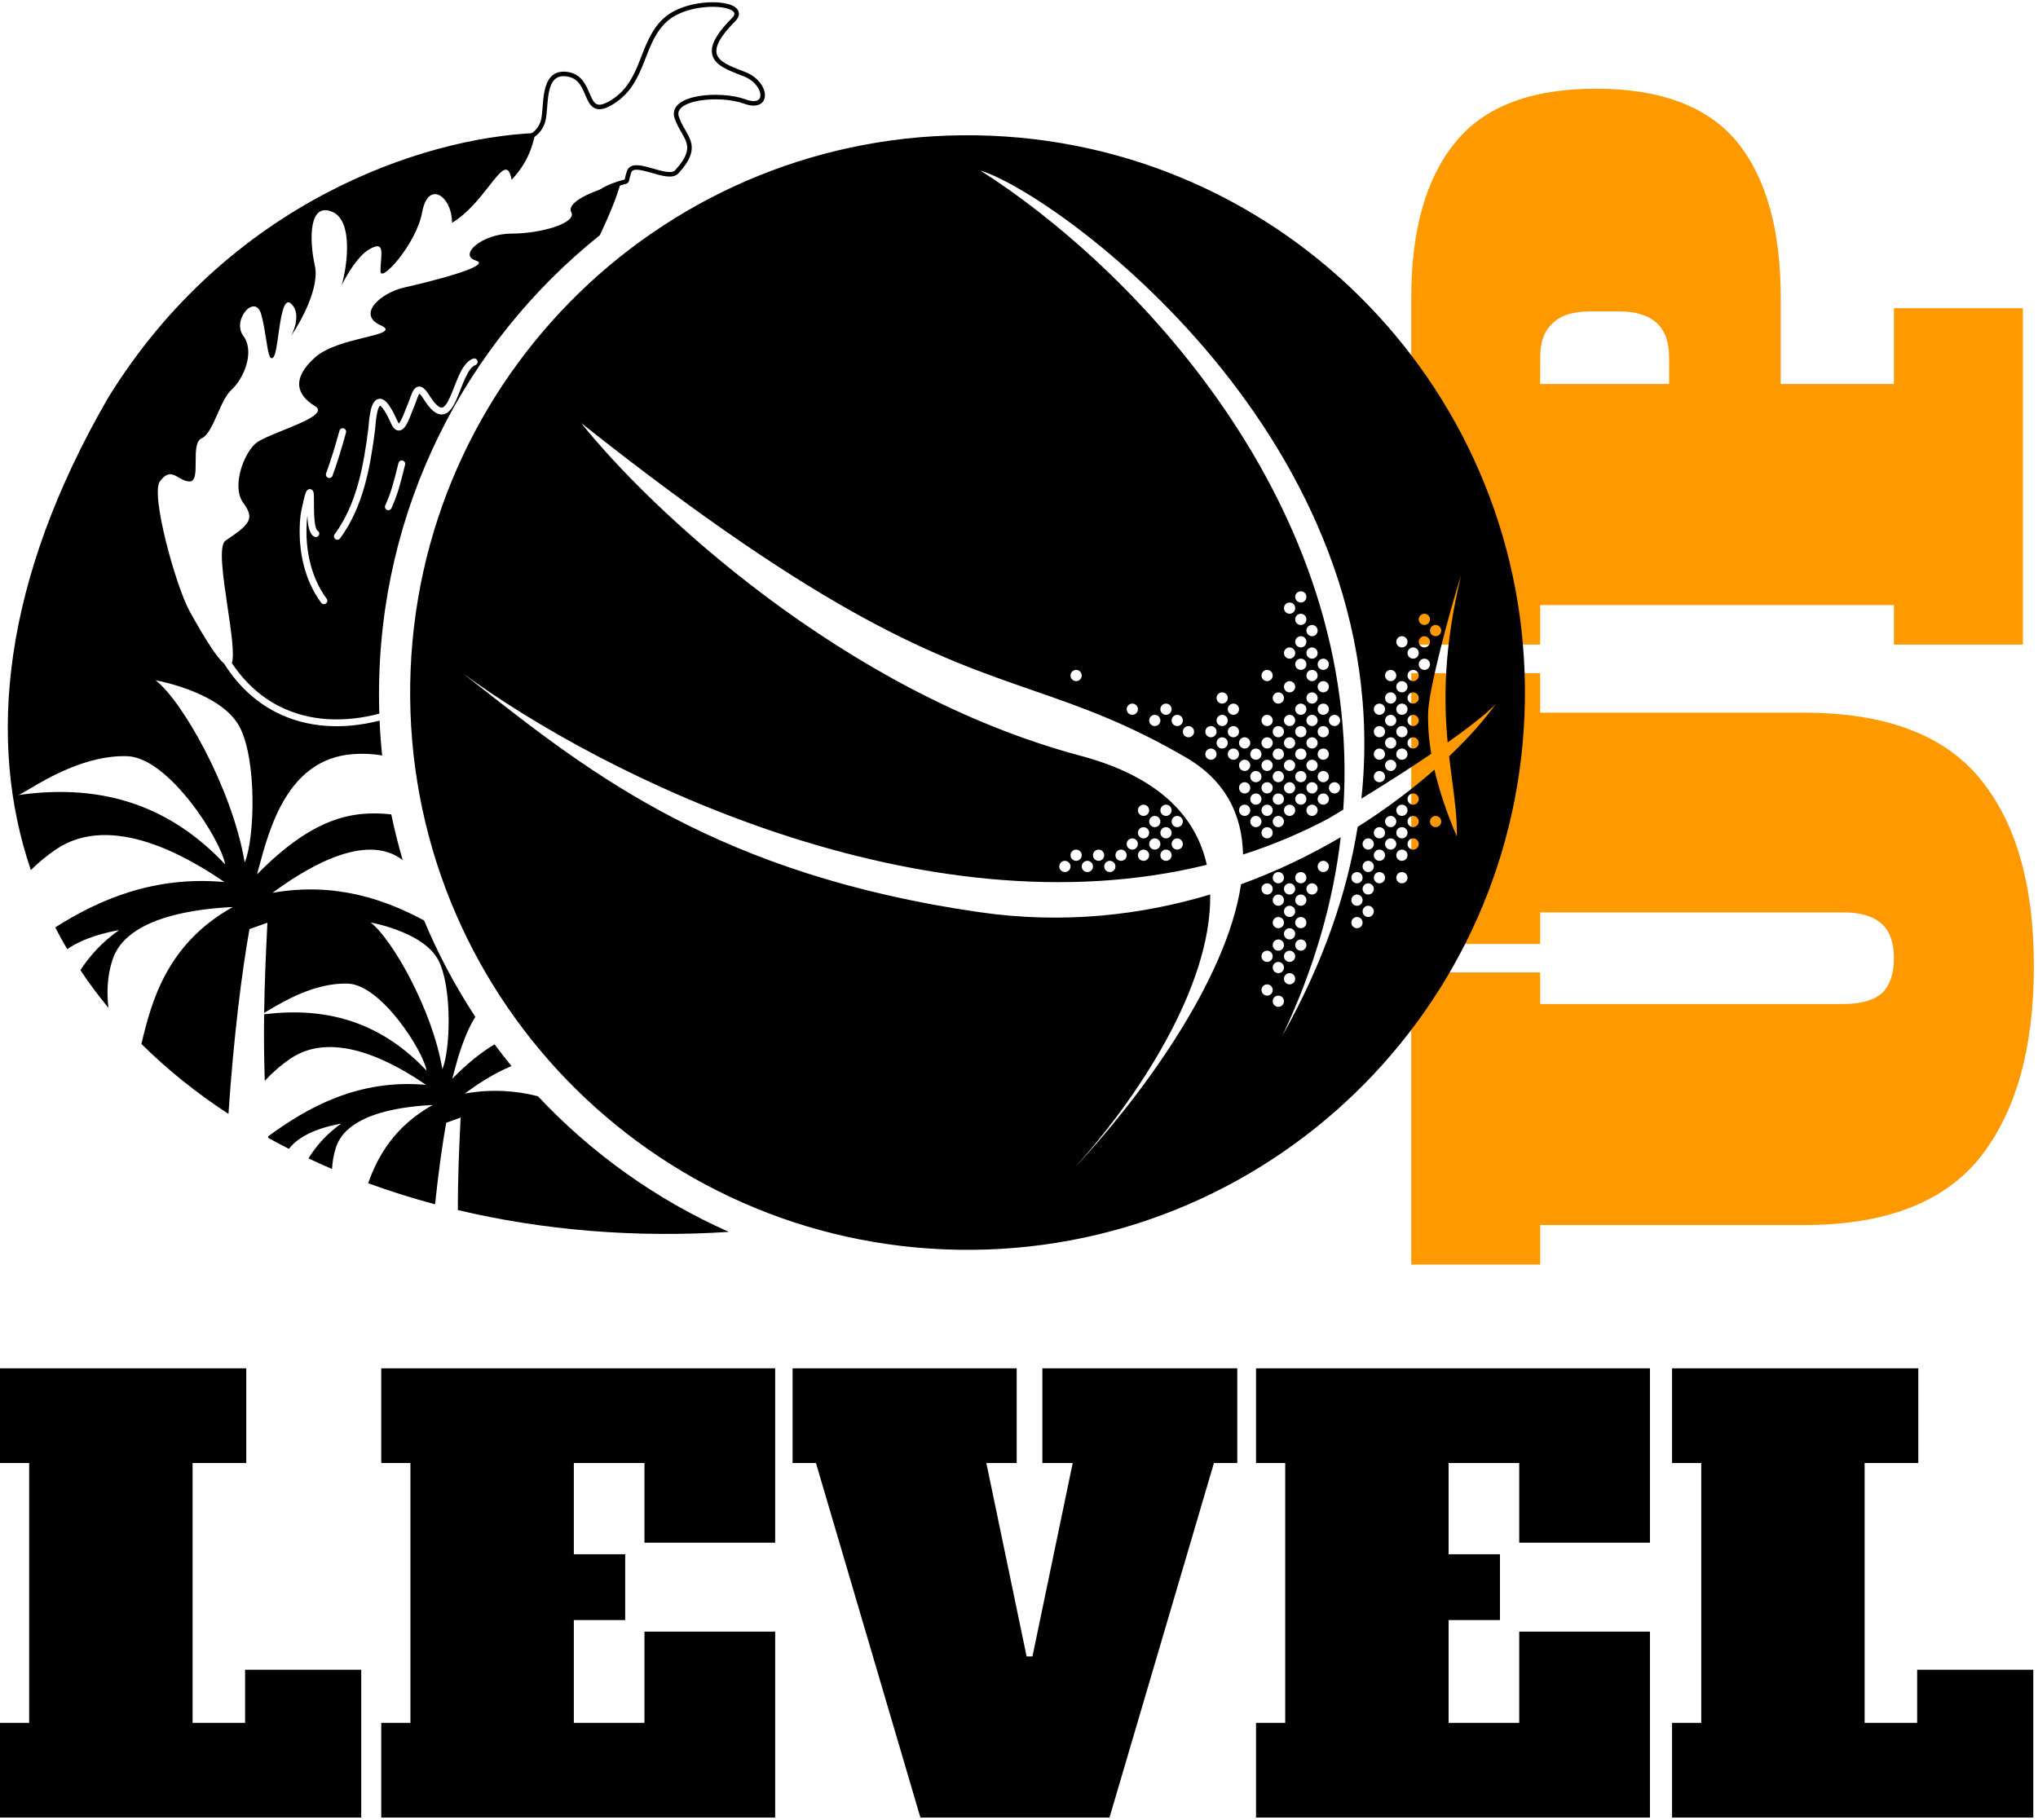 <svg width="449" height="401" viewBox="0 0 449 401" fill="none" xmlns="http://www.w3.org/2000/svg">
<path d="M116.09 30.369C116.924 30.202 118.79 29.269 119.59 26.869C120.59 23.869 119.09 15.369 125.09 16.369C131.09 17.369 128.09 26.869 135.09 22.369C142.09 17.869 141.09 9.369 146.59 4.369C152.09 -0.631 165.543 0.416 161.59 4.369C153.09 12.869 159.09 14.369 164.09 16.369C169.09 18.369 169.59 24.369 164.09 22.369C158.59 20.369 147.59 21.369 149.09 25.869C150.59 30.369 154.59 31.869 149.09 37.869C147.12 40.018 139.59 34.869 138.59 37.869C137.59 40.869 139.09 39.369 135.09 40.869C131.89 42.069 130.09 44.035 129.59 44.869" stroke="black"/>
<path d="M0 400.511L0 379.642H6.428L6.428 322.382H0L0 301.514H54.256V322.382H42.427L42.427 379.642H53.998V367.936H79.584V400.511H0Z" fill="black"/>
<path d="M83.996 400.511V379.642H90.424L90.424 322.382H83.996V301.514H170.779V339.942H141.98V322.382H126.423V342.487H137.737V356.993H126.423V379.642H141.98V359.538H170.779L170.779 400.511H83.996Z" fill="black"/>
<path d="M229.649 301.514H272.591V322.382H267.448L244.435 400.511L202.779 400.511L179.765 322.382H174.622V301.514L223.992 301.514V322.382H217.307L226.178 365.009H227.464L236.335 322.382H229.649V301.514Z" fill="black"/>
<path d="M276.722 400.511V379.642H283.151V322.382H276.722V301.514H363.506V339.942H334.707V322.382H319.15V342.487H330.464V356.993H319.15V379.642H334.707V359.538H363.506V400.511H276.722Z" fill="black"/>
<path d="M368.377 400.511V379.642H374.806V322.382H368.377V301.514H422.633V322.382H410.805V379.642H422.376V367.936H447.961V400.511H368.377Z" fill="black"/>
<path d="M448.091 212.887C448.091 231.097 444.107 245.189 436.14 255.164C428.173 265.023 415.241 269.953 397.344 269.953L339.324 269.953L339.324 278.652L310.92 278.652L310.92 214.279L339.324 214.279L339.324 221.238L406.177 221.238C409.988 221.238 412.816 220.426 414.664 218.802C416.396 217.063 417.262 214.511 417.262 211.147C417.262 207.784 416.396 205.29 414.664 203.666C412.816 201.926 409.988 201.056 406.177 201.056L339.324 201.056L339.324 208.016L310.92 208.016L310.92 148.34L339.324 148.34L339.324 157.039L397.344 157.039C415.241 157.039 428.173 161.853 436.14 171.48C444.107 181.107 448.091 194.909 448.091 212.887Z" fill="#FF9900"/>
<path d="M417.262 142.034L417.262 133.335L339.324 133.335L339.324 142.034L310.92 142.034L310.92 65.656C310.92 50.694 314.153 39.269 320.619 31.382C326.969 23.495 337.303 19.552 351.621 19.552C365.938 19.552 376.33 23.495 382.796 31.382C389.146 39.269 392.322 50.694 392.322 65.656L392.322 84.62L417.262 84.62L417.262 67.918L445.666 67.918L445.666 142.034L417.262 142.034ZM367.728 78.705C367.728 71.978 364.033 68.614 356.643 68.614L350.408 68.614C346.598 68.614 343.827 69.484 342.095 71.224C340.248 72.847 339.324 75.341 339.324 78.705L339.324 84.62L367.728 84.62L367.728 78.705Z" fill="#FF9900"/>
<path fill-rule="evenodd" clip-rule="evenodd" d="M211.198 275.394C279.011 276.48 334.865 222.387 335.952 154.574C337.038 86.761 282.945 30.907 215.131 29.82C147.318 28.734 91.464 82.827 90.378 150.641C89.292 218.454 143.385 274.308 211.198 275.394ZM215.975 37.572C248.576 58.219 300.504 110.623 295.94 178.416C294.826 179.086 293.68 179.772 292.501 180.471C286.421 183.681 280.192 186.269 273.863 188.301C273.675 179.577 270.06 172.024 261.287 166.916C248.152 159.269 238.086 155.779 227.435 152.086C206.232 144.735 182.71 136.58 128.044 93.219C142.897 111.831 185.699 152.553 238.083 166.545C255.369 171.161 263.518 179.963 265.876 190.565C203.046 206.071 132.639 170.868 102.018 148.408C103.303 149.411 104.595 150.425 105.899 151.448L105.899 151.448L105.899 151.448L105.899 151.448L105.9 151.449C130.27 170.568 158.533 192.741 215.773 201.002C234.336 203.681 251.489 201.66 266.623 197.108C266.952 217.659 250.108 242.646 236.628 257.426C250.546 242.704 270.203 216.417 273.418 194.852C281.417 191.942 288.772 188.364 295.383 184.481C293.758 198.476 289.694 213.09 282.551 228.184C291.542 212.169 296.776 196.795 299.111 182.211C305.589 178.124 311.265 173.791 316.027 169.602C316.949 173.626 318.47 178.537 320.968 184.314C321.032 180.298 320.501 176.273 319.911 171.805L319.911 171.805C319.693 170.154 319.467 168.443 319.261 166.65C323.81 162.336 327.319 158.285 329.658 154.956C328.705 156.13 325.487 158.969 318.94 163.597C318.077 154.398 318.021 142.967 321.889 126.788C319.343 134.806 314.715 152.092 314.634 157.134C314.611 158.579 314.563 161.583 315.327 166.1C311.239 168.879 306.162 172.168 299.939 175.986C308.302 97.043 232.707 42.643 215.975 37.572ZM286.585 167.416C287.269 167.416 287.823 166.862 287.823 166.179C287.823 165.495 287.269 164.941 286.585 164.941C285.902 164.941 285.348 165.495 285.348 166.179C285.348 166.862 285.902 167.416 286.585 167.416ZM260.599 185.979C260.599 186.662 260.045 187.216 259.362 187.216C258.678 187.216 258.124 186.662 258.124 185.979C258.124 185.295 258.678 184.741 259.362 184.741C260.045 184.741 260.599 185.295 260.599 185.979ZM281.635 172.366C282.319 172.366 282.873 171.812 282.873 171.129C282.873 170.445 282.319 169.891 281.635 169.891C280.952 169.891 280.398 170.445 280.398 171.129C280.398 171.812 280.952 172.366 281.635 172.366ZM280.399 163.704C280.399 164.387 279.845 164.941 279.161 164.941C278.478 164.941 277.924 164.387 277.924 163.704C277.924 163.021 278.478 162.467 279.161 162.467C279.845 162.467 280.399 163.021 280.399 163.704ZM251.937 184.741C252.62 184.741 253.174 184.187 253.174 183.504C253.174 182.82 252.62 182.266 251.937 182.266C251.253 182.266 250.699 182.82 250.699 183.504C250.699 184.187 251.253 184.741 251.937 184.741ZM255.649 181.029C255.649 181.712 255.095 182.266 254.411 182.266C253.728 182.266 253.174 181.712 253.174 181.029C253.174 180.345 253.728 179.791 254.411 179.791C255.095 179.791 255.649 180.345 255.649 181.029ZM256.886 179.791C257.569 179.791 258.123 179.237 258.123 178.554C258.123 177.87 257.569 177.316 256.886 177.316C256.202 177.316 255.648 177.87 255.648 178.554C255.648 179.237 256.202 179.791 256.886 179.791ZM253.174 178.554C253.174 179.237 252.62 179.791 251.937 179.791C251.253 179.791 250.699 179.237 250.699 178.554C250.699 177.87 251.253 177.316 251.937 177.316C252.62 177.316 253.174 177.87 253.174 178.554ZM274.21 169.891C274.894 169.891 275.448 169.337 275.448 168.654C275.448 167.97 274.894 167.416 274.21 167.416C273.527 167.416 272.973 167.97 272.973 168.654C272.973 169.337 273.527 169.891 274.21 169.891ZM285.349 158.754C285.349 159.438 284.795 159.992 284.111 159.992C283.428 159.992 282.874 159.438 282.874 158.754C282.874 158.071 283.428 157.517 284.111 157.517C284.795 157.517 285.349 158.071 285.349 158.754ZM237.087 150.092C237.77 150.092 238.324 149.538 238.324 148.855C238.324 148.171 237.77 147.617 237.087 147.617C236.404 147.617 235.85 148.171 235.85 148.855C235.85 149.538 236.404 150.092 237.087 150.092ZM290.297 173.604C290.297 174.287 289.743 174.841 289.06 174.841C288.376 174.841 287.822 174.287 287.822 173.604C287.822 172.921 288.376 172.366 289.06 172.366C289.743 172.366 290.297 172.921 290.297 173.604ZM289.06 169.891C289.743 169.891 290.297 169.337 290.297 168.654C290.297 167.97 289.743 167.416 289.06 167.416C288.376 167.416 287.822 167.97 287.822 168.654C287.822 169.337 288.376 169.891 289.06 169.891ZM285.349 173.604C285.349 174.287 284.795 174.841 284.111 174.841C283.428 174.841 282.874 174.287 282.874 173.604C282.874 172.921 283.428 172.366 284.111 172.366C284.795 172.366 285.349 172.921 285.349 173.604ZM286.585 177.316C287.269 177.316 287.823 176.762 287.823 176.079C287.823 175.395 287.269 174.841 286.585 174.841C285.902 174.841 285.348 175.395 285.348 176.079C285.348 176.762 285.902 177.316 286.585 177.316ZM290.297 178.554C290.297 179.237 289.743 179.791 289.06 179.791C288.376 179.791 287.822 179.237 287.822 178.554C287.822 177.87 288.376 177.316 289.06 177.316C289.743 177.316 290.297 177.87 290.297 178.554ZM286.585 194.641C287.269 194.641 287.823 194.087 287.823 193.403C287.823 192.72 287.269 192.166 286.585 192.166C285.902 192.166 285.348 192.72 285.348 193.403C285.348 194.087 285.902 194.641 286.585 194.641ZM285.349 205.778C285.349 206.461 284.795 207.015 284.111 207.015C283.428 207.015 282.874 206.461 282.874 205.778C282.874 205.094 283.428 204.54 284.111 204.54C284.795 204.54 285.349 205.094 285.349 205.778ZM289.06 197.116C289.743 197.116 290.297 196.562 290.297 195.878C290.297 195.195 289.743 194.641 289.06 194.641C288.376 194.641 287.822 195.195 287.822 195.878C287.822 196.562 288.376 197.116 289.06 197.116ZM287.823 208.253C287.823 208.936 287.269 209.49 286.585 209.49C285.902 209.49 285.348 208.936 285.348 208.253C285.348 207.569 285.902 207.015 286.585 207.015C287.269 207.015 287.823 207.569 287.823 208.253ZM286.585 199.59C287.269 199.59 287.823 199.036 287.823 198.353C287.823 197.67 287.269 197.116 286.585 197.116C285.902 197.116 285.348 197.67 285.348 198.353C285.348 199.036 285.902 199.59 286.585 199.59ZM285.349 210.728C285.349 211.411 284.795 211.965 284.111 211.965C283.428 211.965 282.874 211.411 282.874 210.728C282.874 210.044 283.428 209.49 284.111 209.49C284.795 209.49 285.349 210.044 285.349 210.728ZM284.111 202.065C284.795 202.065 285.349 201.511 285.349 200.828C285.349 200.144 284.795 199.59 284.111 199.59C283.428 199.59 282.874 200.144 282.874 200.828C282.874 201.511 283.428 202.065 284.111 202.065ZM282.873 213.202C282.873 213.886 282.319 214.44 281.635 214.44C280.952 214.44 280.398 213.886 280.398 213.202C280.398 212.519 280.952 211.965 281.635 211.965C282.319 211.965 282.873 212.519 282.873 213.202ZM279.161 219.39C279.845 219.39 280.399 218.836 280.399 218.152C280.399 217.469 279.845 216.915 279.161 216.915C278.478 216.915 277.924 217.469 277.924 218.152C277.924 218.836 278.478 219.39 279.161 219.39ZM282.873 203.303C282.873 203.986 282.319 204.54 281.635 204.54C280.952 204.54 280.398 203.986 280.398 203.303C280.398 202.619 280.952 202.065 281.635 202.065C282.319 202.065 282.873 202.619 282.873 203.303ZM286.585 204.54C287.269 204.54 287.823 203.986 287.823 203.303C287.823 202.619 287.269 202.065 286.585 202.065C285.902 202.065 285.348 202.619 285.348 203.303C285.348 203.986 285.902 204.54 286.585 204.54ZM285.349 215.678C285.349 216.361 284.795 216.915 284.111 216.915C283.428 216.915 282.874 216.361 282.874 215.678C282.874 214.994 283.428 214.44 284.111 214.44C284.795 214.44 285.349 214.994 285.349 215.678ZM281.635 221.865C282.319 221.865 282.873 221.311 282.873 220.627C282.873 219.944 282.319 219.39 281.635 219.39C280.952 219.39 280.398 219.944 280.398 220.627C280.398 221.311 280.952 221.865 281.635 221.865ZM282.873 198.353C282.873 199.036 282.319 199.59 281.635 199.59C280.952 199.59 280.398 199.036 280.398 198.353C280.398 197.67 280.952 197.116 281.635 197.116C282.319 197.116 282.873 197.67 282.873 198.353ZM279.161 211.965C279.845 211.965 280.399 211.411 280.399 210.728C280.399 210.044 279.845 209.49 279.161 209.49C278.478 209.49 277.924 210.044 277.924 210.728C277.924 211.411 278.478 211.965 279.161 211.965ZM292.773 190.928C292.773 191.611 292.219 192.165 291.535 192.165C290.852 192.165 290.298 191.611 290.298 190.928C290.298 190.244 290.852 189.69 291.535 189.69C292.219 189.69 292.773 190.244 292.773 190.928ZM303.91 184.741C304.593 184.741 305.147 184.187 305.147 183.504C305.147 182.82 304.593 182.266 303.91 182.266C303.226 182.266 302.672 182.82 302.672 183.504C302.672 184.187 303.226 184.741 303.91 184.741ZM302.672 190.928C302.672 191.611 302.118 192.165 301.435 192.165C300.751 192.165 300.197 191.611 300.197 190.928C300.197 190.244 300.751 189.69 301.435 189.69C302.118 189.69 302.672 190.244 302.672 190.928ZM303.91 189.691C304.593 189.691 305.147 189.137 305.147 188.453C305.147 187.77 304.593 187.216 303.91 187.216C303.226 187.216 302.672 187.77 302.672 188.453C302.672 189.137 303.226 189.691 303.91 189.691ZM302.672 195.878C302.672 196.562 302.118 197.116 301.435 197.116C300.751 197.116 300.197 196.562 300.197 195.878C300.197 195.195 300.751 194.641 301.435 194.641C302.118 194.641 302.672 195.195 302.672 195.878ZM298.96 204.54C299.644 204.54 300.198 203.986 300.198 203.303C300.198 202.619 299.644 202.065 298.96 202.065C298.277 202.065 297.723 202.619 297.723 203.303C297.723 203.986 298.277 204.54 298.96 204.54ZM302.672 185.979C302.672 186.662 302.118 187.216 301.435 187.216C300.751 187.216 300.197 186.662 300.197 185.979C300.197 185.295 300.751 184.741 301.435 184.741C302.118 184.741 302.672 185.295 302.672 185.979ZM298.96 194.641C299.644 194.641 300.198 194.087 300.198 193.403C300.198 192.72 299.644 192.166 298.96 192.166C298.277 192.166 297.723 192.72 297.723 193.403C297.723 194.087 298.277 194.641 298.96 194.641ZM307.621 185.979C307.621 186.662 307.067 187.216 306.384 187.216C305.7 187.216 305.146 186.662 305.146 185.979C305.146 185.295 305.7 184.741 306.384 184.741C307.067 184.741 307.621 185.295 307.621 185.979ZM303.91 194.641C304.593 194.641 305.147 194.087 305.147 193.403C305.147 192.72 304.593 192.166 303.91 192.166C303.226 192.166 302.672 192.72 302.672 193.403C302.672 194.087 303.226 194.641 303.91 194.641ZM302.672 200.828C302.672 201.511 302.118 202.065 301.435 202.065C300.751 202.065 300.197 201.511 300.197 200.828C300.197 200.144 300.751 199.59 301.435 199.59C302.118 199.59 302.672 200.144 302.672 200.828ZM308.86 184.741C309.543 184.741 310.097 184.187 310.097 183.504C310.097 182.82 309.543 182.266 308.86 182.266C308.176 182.266 307.622 182.82 307.622 183.504C307.622 184.187 308.176 184.741 308.86 184.741ZM307.621 181.029C307.621 181.712 307.067 182.266 306.384 182.266C305.7 182.266 305.146 181.712 305.146 181.029C305.146 180.345 305.7 179.791 306.384 179.791C307.067 179.791 307.621 180.345 307.621 181.029ZM311.335 187.216C312.019 187.216 312.573 186.662 312.573 185.979C312.573 185.295 312.019 184.741 311.335 184.741C310.652 184.741 310.098 185.295 310.098 185.979C310.098 186.662 310.652 187.216 311.335 187.216ZM310.097 188.453C310.097 189.137 309.543 189.691 308.86 189.691C308.176 189.691 307.622 189.137 307.622 188.453C307.622 187.77 308.176 187.216 308.86 187.216C309.543 187.216 310.097 187.77 310.097 188.453ZM308.86 194.641C309.543 194.641 310.097 194.087 310.097 193.403C310.097 192.72 309.543 192.166 308.86 192.166C308.176 192.166 307.622 192.72 307.622 193.403C307.622 194.087 308.176 194.641 308.86 194.641ZM300.198 198.353C300.198 199.036 299.644 199.59 298.96 199.59C298.277 199.59 297.723 199.036 297.723 198.353C297.723 197.67 298.277 197.116 298.96 197.116C299.644 197.116 300.198 197.67 300.198 198.353ZM311.335 182.266C312.019 182.266 312.573 181.712 312.573 181.029C312.573 180.345 312.019 179.791 311.335 179.791C310.652 179.791 310.098 180.345 310.098 181.029C310.098 181.712 310.652 182.266 311.335 182.266ZM312.573 176.079C312.573 176.762 312.019 177.316 311.335 177.316C310.652 177.316 310.098 176.762 310.098 176.079C310.098 175.395 310.652 174.841 311.335 174.841C312.019 174.841 312.573 175.395 312.573 176.079ZM308.86 179.791C309.543 179.791 310.097 179.237 310.097 178.554C310.097 177.87 309.543 177.316 308.86 177.316C308.176 177.316 307.622 177.87 307.622 178.554C307.622 179.237 308.176 179.791 308.86 179.791ZM317.521 181.029C317.521 181.712 316.967 182.266 316.284 182.266C315.6 182.266 315.046 181.712 315.046 181.029C315.046 180.345 315.6 179.791 316.284 179.791C316.967 179.791 317.521 180.345 317.521 181.029ZM284.111 197.116C284.795 197.116 285.349 196.562 285.349 195.878C285.349 195.195 284.795 194.641 284.111 194.641C283.428 194.641 282.874 195.195 282.874 195.878C282.874 196.562 283.428 197.116 284.111 197.116ZM282.873 208.253C282.873 208.936 282.319 209.49 281.635 209.49C280.952 209.49 280.398 208.936 280.398 208.253C280.398 207.569 280.952 207.015 281.635 207.015C282.319 207.015 282.873 207.569 282.873 208.253ZM281.635 194.641C282.319 194.641 282.873 194.087 282.873 193.403C282.873 192.72 282.319 192.166 281.635 192.166C280.952 192.166 280.398 192.72 280.398 193.403C280.398 194.087 280.952 194.641 281.635 194.641ZM280.399 195.878C280.399 196.562 279.845 197.116 279.161 197.116C278.478 197.116 277.924 196.562 277.924 195.878C277.924 195.195 278.478 194.641 279.161 194.641C279.845 194.641 280.399 195.195 280.399 195.878ZM279.161 174.841C279.845 174.841 280.399 174.287 280.399 173.604C280.399 172.921 279.845 172.366 279.161 172.366C278.478 172.366 277.924 172.921 277.924 173.604C277.924 174.287 278.478 174.841 279.161 174.841ZM282.873 176.079C282.873 176.762 282.319 177.316 281.635 177.316C280.952 177.316 280.398 176.762 280.398 176.079C280.398 175.395 280.952 174.841 281.635 174.841C282.319 174.841 282.873 175.395 282.873 176.079ZM284.111 179.791C284.795 179.791 285.349 179.237 285.349 178.554C285.349 177.87 284.795 177.316 284.111 177.316C283.428 177.316 282.874 177.87 282.874 178.554C282.874 179.237 283.428 179.791 284.111 179.791ZM282.873 181.029C282.873 181.712 282.319 182.266 281.635 182.266C280.952 182.266 280.398 181.712 280.398 181.029C280.398 180.345 280.952 179.791 281.635 179.791C282.319 179.791 282.873 180.345 282.873 181.029ZM279.161 179.791C279.845 179.791 280.399 179.237 280.399 178.554C280.399 177.87 279.845 177.316 279.161 177.316C278.478 177.316 277.924 177.87 277.924 178.554C277.924 179.237 278.478 179.791 279.161 179.791ZM277.923 181.029C277.923 181.712 277.369 182.266 276.686 182.266C276.002 182.266 275.448 181.712 275.448 181.029C275.448 180.345 276.002 179.791 276.686 179.791C277.369 179.791 277.923 180.345 277.923 181.029ZM279.161 184.741C279.845 184.741 280.399 184.187 280.399 183.504C280.399 182.82 279.845 182.266 279.161 182.266C278.478 182.266 277.924 182.82 277.924 183.504C277.924 184.187 278.478 184.741 279.161 184.741ZM277.923 176.079C277.923 176.762 277.369 177.316 276.686 177.316C276.002 177.316 275.448 176.762 275.448 176.079C275.448 175.395 276.002 174.841 276.686 174.841C277.369 174.841 277.923 175.395 277.923 176.079ZM274.21 174.841C274.894 174.841 275.448 174.287 275.448 173.604C275.448 172.921 274.894 172.366 274.21 172.366C273.527 172.366 272.973 172.921 272.973 173.604C272.973 174.287 273.527 174.841 274.21 174.841ZM275.448 178.554C275.448 179.237 274.894 179.791 274.21 179.791C273.527 179.791 272.973 179.237 272.973 178.554C272.973 177.87 273.527 177.316 274.21 177.316C274.894 177.316 275.448 177.87 275.448 178.554ZM281.635 167.416C282.319 167.416 282.873 166.862 282.873 166.179C282.873 165.495 282.319 164.941 281.635 164.941C280.952 164.941 280.398 165.495 280.398 166.179C280.398 166.862 280.952 167.416 281.635 167.416ZM255.649 185.979C255.649 186.662 255.095 187.216 254.411 187.216C253.728 187.216 253.174 186.662 253.174 185.979C253.174 185.295 253.728 184.741 254.411 184.741C255.095 184.741 255.649 185.295 255.649 185.979ZM276.686 172.366C277.369 172.366 277.923 171.812 277.923 171.129C277.923 170.445 277.369 169.891 276.686 169.891C276.002 169.891 275.448 170.445 275.448 171.129C275.448 171.812 276.002 172.366 276.686 172.366ZM287.823 161.229C287.823 161.912 287.269 162.466 286.585 162.466C285.902 162.466 285.348 161.912 285.348 161.229C285.348 160.546 285.902 159.991 286.585 159.991C287.269 159.991 287.823 160.546 287.823 161.229ZM256.886 157.517C257.569 157.517 258.123 156.963 258.123 156.279C258.123 155.596 257.569 155.042 256.886 155.042C256.202 155.042 255.648 155.596 255.648 156.279C255.648 156.963 256.202 157.517 256.886 157.517ZM260.599 158.754C260.599 159.438 260.045 159.992 259.362 159.992C258.678 159.992 258.124 159.438 258.124 158.754C258.124 158.071 258.678 157.517 259.362 157.517C260.045 157.517 260.599 158.071 260.599 158.754ZM261.836 162.466C262.52 162.466 263.074 161.912 263.074 161.229C263.074 160.546 262.52 159.991 261.836 159.991C261.153 159.991 260.599 160.546 260.599 161.229C260.599 161.912 261.153 162.466 261.836 162.466ZM268.023 161.229C268.023 161.912 267.469 162.466 266.786 162.466C266.102 162.466 265.548 161.912 265.548 161.229C265.548 160.546 266.102 159.991 266.786 159.991C267.469 159.991 268.023 160.546 268.023 161.229ZM269.261 164.941C269.944 164.941 270.498 164.387 270.498 163.704C270.498 163.021 269.944 162.467 269.261 162.467C268.577 162.467 268.023 163.021 268.023 163.704C268.023 164.387 268.577 164.941 269.261 164.941ZM268.023 166.179C268.023 166.862 267.469 167.416 266.786 167.416C266.102 167.416 265.548 166.862 265.548 166.179C265.548 165.495 266.102 164.941 266.786 164.941C267.469 164.941 268.023 165.495 268.023 166.179ZM274.21 164.941C274.894 164.941 275.448 164.387 275.448 163.704C275.448 163.021 274.894 162.467 274.21 162.467C273.527 162.467 272.973 163.021 272.973 163.704C272.973 164.387 273.527 164.941 274.21 164.941ZM272.974 166.179C272.974 166.862 272.42 167.416 271.736 167.416C271.053 167.416 270.499 166.862 270.499 166.179C270.499 165.495 271.053 164.941 271.736 164.941C272.42 164.941 272.974 165.495 272.974 166.179ZM269.261 159.992C269.944 159.992 270.498 159.438 270.498 158.754C270.498 158.071 269.944 157.517 269.261 157.517C268.577 157.517 268.023 158.071 268.023 158.754C268.023 159.438 268.577 159.992 269.261 159.992ZM272.974 156.279C272.974 156.963 272.42 157.517 271.736 157.517C271.053 157.517 270.499 156.963 270.499 156.279C270.499 155.596 271.053 155.042 271.736 155.042C272.42 155.042 272.974 155.596 272.974 156.279ZM270.498 153.805C270.498 154.488 269.944 155.042 269.261 155.042C268.577 155.042 268.023 154.488 268.023 153.805C268.023 153.121 268.577 152.567 269.261 152.567C269.944 152.567 270.498 153.121 270.498 153.805ZM281.635 155.042C282.319 155.042 282.873 154.488 282.873 153.805C282.873 153.121 282.319 152.567 281.635 152.567C280.952 152.567 280.398 153.121 280.398 153.805C280.398 154.488 280.952 155.042 281.635 155.042ZM292.773 166.179C292.773 166.862 292.219 167.416 291.535 167.416C290.852 167.416 290.298 166.862 290.298 166.179C290.298 165.495 290.852 164.941 291.535 164.941C292.219 164.941 292.773 165.495 292.773 166.179ZM306.384 164.941C307.067 164.941 307.621 164.387 307.621 163.704C307.621 163.021 307.067 162.467 306.384 162.467C305.7 162.467 305.146 163.021 305.146 163.704C305.146 164.387 305.7 164.941 306.384 164.941ZM305.147 166.179C305.147 166.862 304.593 167.416 303.91 167.416C303.226 167.416 302.672 166.862 302.672 166.179C302.672 165.495 303.226 164.941 303.91 164.941C304.593 164.941 305.147 165.495 305.147 166.179ZM306.384 169.891C307.067 169.891 307.621 169.337 307.621 168.654C307.621 167.97 307.067 167.416 306.384 167.416C305.7 167.416 305.146 167.97 305.146 168.654C305.146 169.337 305.7 169.891 306.384 169.891ZM305.147 171.129C305.147 171.812 304.593 172.366 303.91 172.366C303.226 172.366 302.672 171.812 302.672 171.129C302.672 170.445 303.226 169.891 303.91 169.891C304.593 169.891 305.147 170.445 305.147 171.129ZM308.86 167.416C309.543 167.416 310.097 166.862 310.097 166.179C310.097 165.495 309.543 164.941 308.86 164.941C308.176 164.941 307.622 165.495 307.622 166.179C307.622 166.862 308.176 167.416 308.86 167.416ZM312.573 163.704C312.573 164.387 312.019 164.941 311.335 164.941C310.652 164.941 310.098 164.387 310.098 163.704C310.098 163.021 310.652 162.467 311.335 162.467C312.019 162.467 312.573 163.021 312.573 163.704ZM303.91 162.466C304.593 162.466 305.147 161.912 305.147 161.229C305.147 160.546 304.593 159.991 303.91 159.991C303.226 159.991 302.672 160.546 302.672 161.229C302.672 161.912 303.226 162.466 303.91 162.466ZM305.147 156.279C305.147 156.963 304.593 157.517 303.91 157.517C303.226 157.517 302.672 156.963 302.672 156.279C302.672 155.596 303.226 155.042 303.91 155.042C304.593 155.042 305.147 155.596 305.147 156.279ZM306.384 159.992C307.067 159.992 307.621 159.438 307.621 158.754C307.621 158.071 307.067 157.517 306.384 157.517C305.7 157.517 305.146 158.071 305.146 158.754C305.146 159.438 305.7 159.992 306.384 159.992ZM310.097 161.229C310.097 161.912 309.543 162.466 308.86 162.466C308.176 162.466 307.622 161.912 307.622 161.229C307.622 160.546 308.176 159.991 308.86 159.991C309.543 159.991 310.097 160.546 310.097 161.229ZM311.335 159.992C312.019 159.992 312.573 159.438 312.573 158.754C312.573 158.071 312.019 157.517 311.335 157.517C310.652 157.517 310.098 158.071 310.098 158.754C310.098 159.438 310.652 159.992 311.335 159.992ZM310.097 156.279C310.097 156.963 309.543 157.517 308.86 157.517C308.176 157.517 307.622 156.963 307.622 156.279C307.622 155.596 308.176 155.042 308.86 155.042C309.543 155.042 310.097 155.596 310.097 156.279ZM306.384 155.042C307.067 155.042 307.621 154.488 307.621 153.805C307.621 153.121 307.067 152.567 306.384 152.567C305.7 152.567 305.146 153.121 305.146 153.805C305.146 154.488 305.7 155.042 306.384 155.042ZM312.573 153.805C312.573 154.488 312.019 155.042 311.335 155.042C310.652 155.042 310.098 154.488 310.098 153.805C310.098 153.121 310.652 152.567 311.335 152.567C312.019 152.567 312.573 153.121 312.573 153.805ZM308.86 152.567C309.543 152.567 310.097 152.013 310.097 151.33C310.097 150.646 309.543 150.092 308.86 150.092C308.176 150.092 307.622 150.646 307.622 151.33C307.622 152.013 308.176 152.567 308.86 152.567ZM307.621 148.855C307.621 149.538 307.067 150.092 306.384 150.092C305.7 150.092 305.146 149.538 305.146 148.855C305.146 148.171 305.7 147.617 306.384 147.617C307.067 147.617 307.621 148.171 307.621 148.855ZM311.335 150.092C312.019 150.092 312.573 149.538 312.573 148.855C312.573 148.171 312.019 147.617 311.335 147.617C310.652 147.617 310.098 148.171 310.098 148.855C310.098 149.538 310.652 150.092 311.335 150.092ZM315.047 146.38C315.047 147.063 314.493 147.617 313.809 147.617C313.126 147.617 312.572 147.063 312.572 146.38C312.572 145.696 313.126 145.142 313.809 145.142C314.493 145.142 315.047 145.696 315.047 146.38ZM311.335 145.142C312.019 145.142 312.573 144.588 312.573 143.905C312.573 143.221 312.019 142.667 311.335 142.667C310.652 142.667 310.098 143.221 310.098 143.905C310.098 144.588 310.652 145.142 311.335 145.142ZM310.097 141.43C310.097 142.114 309.543 142.668 308.86 142.668C308.176 142.668 307.622 142.114 307.622 141.43C307.622 140.747 308.176 140.193 308.86 140.193C309.543 140.193 310.097 140.747 310.097 141.43ZM313.809 142.668C314.493 142.668 315.047 142.114 315.047 141.43C315.047 140.747 314.493 140.193 313.809 140.193C313.126 140.193 312.572 140.747 312.572 141.43C312.572 142.114 313.126 142.668 313.809 142.668ZM317.521 138.955C317.521 139.638 316.967 140.192 316.284 140.192C315.6 140.192 315.046 139.638 315.046 138.955C315.046 138.271 315.6 137.717 316.284 137.717C316.967 137.717 317.521 138.271 317.521 138.955ZM313.809 137.717C314.493 137.717 315.047 137.163 315.047 136.48C315.047 135.796 314.493 135.242 313.809 135.242C313.126 135.242 312.572 135.796 312.572 136.48C312.572 137.163 313.126 137.717 313.809 137.717ZM287.823 171.129C287.823 171.812 287.269 172.366 286.585 172.366C285.902 172.366 285.348 171.812 285.348 171.129C285.348 170.445 285.902 169.891 286.585 169.891C287.269 169.891 287.823 170.445 287.823 171.129ZM284.111 164.941C284.795 164.941 285.349 164.387 285.349 163.704C285.349 163.021 284.795 162.467 284.111 162.467C283.428 162.467 282.874 163.021 282.874 163.704C282.874 164.387 283.428 164.941 284.111 164.941ZM258.123 183.504C258.123 184.187 257.569 184.741 256.886 184.741C256.202 184.741 255.648 184.187 255.648 183.504C255.648 182.82 256.202 182.266 256.886 182.266C257.569 182.266 258.123 182.82 258.123 183.504ZM259.362 182.266C260.045 182.266 260.599 181.712 260.599 181.029C260.599 180.345 260.045 179.791 259.362 179.791C258.678 179.791 258.124 180.345 258.124 181.029C258.124 181.712 258.678 182.266 259.362 182.266ZM280.399 168.654C280.399 169.337 279.845 169.891 279.161 169.891C278.478 169.891 277.924 169.337 277.924 168.654C277.924 167.97 278.478 167.416 279.161 167.416C279.845 167.416 280.399 167.97 280.399 168.654ZM251.937 189.691C252.62 189.691 253.174 189.137 253.174 188.453C253.174 187.77 252.62 187.216 251.937 187.216C251.253 187.216 250.699 187.77 250.699 188.453C250.699 189.137 251.253 189.691 251.937 189.691ZM290.297 158.754C290.297 159.438 289.743 159.992 289.06 159.992C288.376 159.992 287.822 159.438 287.822 158.754C287.822 158.071 288.376 157.517 289.06 157.517C289.743 157.517 290.297 158.071 290.297 158.754ZM254.411 159.992C255.095 159.992 255.649 159.438 255.649 158.754C255.649 158.071 255.095 157.517 254.411 157.517C253.728 157.517 253.174 158.071 253.174 158.754C253.174 159.438 253.728 159.992 254.411 159.992ZM280.399 148.855C280.399 149.538 279.845 150.092 279.161 150.092C278.478 150.092 277.924 149.538 277.924 148.855C277.924 148.171 278.478 147.617 279.161 147.617C279.845 147.617 280.399 148.171 280.399 148.855ZM284.111 152.567C284.795 152.567 285.349 152.013 285.349 151.33C285.349 150.646 284.795 150.092 284.111 150.092C283.428 150.092 282.874 150.646 282.874 151.33C282.874 152.013 283.428 152.567 284.111 152.567ZM290.297 163.704C290.297 164.387 289.743 164.941 289.06 164.941C288.376 164.941 287.822 164.387 287.822 163.704C287.822 163.021 288.376 162.467 289.06 162.467C289.743 162.467 290.297 163.021 290.297 163.704ZM284.111 169.891C284.795 169.891 285.349 169.337 285.349 168.654C285.349 167.97 284.795 167.416 284.111 167.416C283.428 167.416 282.874 167.97 282.874 168.654C282.874 169.337 283.428 169.891 284.111 169.891ZM258.123 188.453C258.123 189.137 257.569 189.691 256.886 189.691C256.202 189.691 255.648 189.137 255.648 188.453C255.648 187.77 256.202 187.216 256.886 187.216C257.569 187.216 258.123 187.77 258.123 188.453ZM281.635 162.466C282.319 162.466 282.873 161.912 282.873 161.229C282.873 160.546 282.319 159.991 281.635 159.991C280.952 159.991 280.398 160.546 280.398 161.229C280.398 161.912 280.952 162.466 281.635 162.466ZM272.974 161.229C272.974 161.912 272.42 162.466 271.736 162.466C271.053 162.466 270.499 161.912 270.499 161.229C270.499 160.546 271.053 159.991 271.736 159.991C272.42 159.991 272.974 160.546 272.974 161.229ZM279.161 159.992C279.845 159.992 280.399 159.438 280.399 158.754C280.399 158.071 279.845 157.517 279.161 157.517C278.478 157.517 277.924 158.071 277.924 158.754C277.924 159.438 278.478 159.992 279.161 159.992ZM277.923 166.179C277.923 166.862 277.369 167.416 276.686 167.416C276.002 167.416 275.448 166.862 275.448 166.179C275.448 165.495 276.002 164.941 276.686 164.941C277.369 164.941 277.923 165.495 277.923 166.179ZM249.461 187.216C250.144 187.216 250.698 186.662 250.698 185.979C250.698 185.295 250.144 184.741 249.461 184.741C248.778 184.741 248.224 185.295 248.224 185.979C248.224 186.662 248.778 187.216 249.461 187.216ZM248.225 188.453C248.225 189.137 247.671 189.691 246.987 189.691C246.304 189.691 245.75 189.137 245.75 188.453C245.75 187.77 246.304 187.216 246.987 187.216C247.671 187.216 248.225 187.77 248.225 188.453ZM244.511 192.165C245.195 192.165 245.749 191.611 245.749 190.928C245.749 190.244 245.195 189.69 244.511 189.69C243.828 189.69 243.274 190.244 243.274 190.928C243.274 191.611 243.828 192.165 244.511 192.165ZM243.274 188.453C243.274 189.137 242.72 189.691 242.037 189.691C241.353 189.691 240.799 189.137 240.799 188.453C240.799 187.77 241.353 187.216 242.037 187.216C242.72 187.216 243.274 187.77 243.274 188.453ZM239.562 192.165C240.245 192.165 240.799 191.611 240.799 190.928C240.799 190.244 240.245 189.69 239.562 189.69C238.878 189.69 238.324 190.244 238.324 190.928C238.324 191.611 238.878 192.165 239.562 192.165ZM238.324 188.453C238.324 189.137 237.77 189.691 237.087 189.691C236.404 189.691 235.85 189.137 235.85 188.453C235.85 187.77 236.404 187.216 237.087 187.216C237.77 187.216 238.324 187.77 238.324 188.453ZM234.612 192.165C235.295 192.165 235.849 191.611 235.849 190.928C235.849 190.244 235.295 189.69 234.612 189.69C233.928 189.69 233.374 190.244 233.374 190.928C233.374 191.611 233.928 192.165 234.612 192.165ZM287.823 156.279C287.823 156.963 287.269 157.517 286.585 157.517C285.902 157.517 285.348 156.963 285.348 156.279C285.348 155.596 285.902 155.042 286.585 155.042C287.269 155.042 287.823 155.596 287.823 156.279ZM289.06 155.042C289.743 155.042 290.297 154.488 290.297 153.805C290.297 153.121 289.743 152.567 289.06 152.567C288.376 152.567 287.822 153.121 287.822 153.805C287.822 154.488 288.376 155.042 289.06 155.042ZM292.773 151.33C292.773 152.013 292.219 152.567 291.535 152.567C290.852 152.567 290.298 152.013 290.298 151.33C290.298 150.646 290.852 150.092 291.535 150.092C292.219 150.092 292.773 150.646 292.773 151.33ZM289.06 150.092C289.743 150.092 290.297 149.538 290.297 148.855C290.297 148.171 289.743 147.617 289.06 147.617C288.376 147.617 287.822 148.171 287.822 148.855C287.822 149.538 288.376 150.092 289.06 150.092ZM287.823 146.38C287.823 147.063 287.269 147.617 286.585 147.617C285.902 147.617 285.348 147.063 285.348 146.38C285.348 145.696 285.902 145.142 286.585 145.142C287.269 145.142 287.823 145.696 287.823 146.38ZM284.111 145.142C284.795 145.142 285.349 144.588 285.349 143.905C285.349 143.221 284.795 142.667 284.111 142.667C283.428 142.667 282.874 143.221 282.874 143.905C282.874 144.588 283.428 145.142 284.111 145.142ZM287.823 141.43C287.823 142.114 287.269 142.668 286.585 142.668C285.902 142.668 285.348 142.114 285.348 141.43C285.348 140.747 285.902 140.193 286.585 140.193C287.269 140.193 287.823 140.747 287.823 141.43ZM289.06 140.192C289.743 140.192 290.297 139.638 290.297 138.955C290.297 138.271 289.743 137.717 289.06 137.717C288.376 137.717 287.822 138.271 287.822 138.955C287.822 139.638 288.376 140.192 289.06 140.192ZM287.823 136.48C287.823 137.163 287.269 137.717 286.585 137.717C285.902 137.717 285.348 137.163 285.348 136.48C285.348 135.796 285.902 135.242 286.585 135.242C287.269 135.242 287.823 135.796 287.823 136.48ZM284.111 135.243C284.795 135.243 285.349 134.688 285.349 134.005C285.349 133.322 284.795 132.768 284.111 132.768C283.428 132.768 282.874 133.322 282.874 134.005C282.874 134.688 283.428 135.243 284.111 135.243ZM287.823 131.53C287.823 132.214 287.269 132.768 286.585 132.768C285.902 132.768 285.348 132.214 285.348 131.53C285.348 130.847 285.902 130.293 286.585 130.293C287.269 130.293 287.823 130.847 287.823 131.53ZM289.06 145.142C289.743 145.142 290.297 144.588 290.297 143.905C290.297 143.221 289.743 142.667 289.06 142.667C288.376 142.667 287.822 143.221 287.822 143.905C287.822 144.588 288.376 145.142 289.06 145.142ZM292.773 146.38C292.773 147.063 292.219 147.617 291.535 147.617C290.852 147.617 290.298 147.063 290.298 146.38C290.298 145.696 290.852 145.142 291.535 145.142C292.219 145.142 292.773 145.696 292.773 146.38ZM291.535 157.517C292.219 157.517 292.773 156.963 292.773 156.279C292.773 155.596 292.219 155.042 291.535 155.042C290.852 155.042 290.298 155.596 290.298 156.279C290.298 156.963 290.852 157.517 291.535 157.517ZM295.247 158.754C295.247 159.438 294.693 159.992 294.009 159.992C293.326 159.992 292.772 159.438 292.772 158.754C292.772 158.071 293.326 157.517 294.009 157.517C294.693 157.517 295.247 158.071 295.247 158.754ZM291.535 162.466C292.219 162.466 292.773 161.912 292.773 161.229C292.773 160.546 292.219 159.991 291.535 159.991C290.852 159.991 290.298 160.546 290.298 161.229C290.298 161.912 290.852 162.466 291.535 162.466ZM250.698 156.279C250.698 156.963 250.144 157.517 249.461 157.517C248.778 157.517 248.224 156.963 248.224 156.279C248.224 155.596 248.778 155.042 249.461 155.042C250.144 155.042 250.698 155.596 250.698 156.279ZM291.535 172.366C292.219 172.366 292.773 171.812 292.773 171.129C292.773 170.445 292.219 169.891 291.535 169.891C290.852 169.891 290.298 170.445 290.298 171.129C290.298 171.812 290.852 172.366 291.535 172.366ZM295.247 173.604C295.247 174.287 294.693 174.841 294.009 174.841C293.326 174.841 292.772 174.287 292.772 173.604C292.772 172.921 293.326 172.366 294.009 172.366C294.693 172.366 295.247 172.921 295.247 173.604ZM291.535 177.316C292.219 177.316 292.773 176.762 292.773 176.079C292.773 175.395 292.219 174.841 291.535 174.841C290.852 174.841 290.298 175.395 290.298 176.079C290.298 176.762 290.852 177.316 291.535 177.316Z" fill="black"/>
<path fill-rule="evenodd" clip-rule="evenodd" d="M180.8 269.15C188.068 267.97 195.336 266.404 202.556 264.439L164.003 188.994C162.141 188.965 159.445 189.762 156.141 190.74C143.409 194.508 121.634 200.953 103.603 173.072C86.076 145.971 103.027 108.199 118.648 78.039C102.28 98.614 92.5 124.665 92.5 153C92.5 158.882 92.921 164.665 93.736 170.322C98.187 173.267 101.31 177.136 103.477 179.822C104.875 181.553 105.875 182.793 106.579 182.976C102.704 182.644 99.176 181.934 95.823 181.221C98.978 194.369 104.288 206.678 111.36 217.754C112.885 217.018 114.619 216.533 116.597 216.38C127.787 215.516 133.988 223.2 137.345 227.358C138.469 228.752 139.275 229.749 139.841 229.897C136.413 229.603 133.322 228.941 130.385 228.313C126.087 227.394 122.119 226.545 117.909 227.022C119.855 229.518 121.897 231.936 124.03 234.27C124.305 234.407 124.575 234.561 124.84 234.732C129.009 237.429 132.104 241.066 134.289 244.243C147.577 255.716 163.398 264.336 180.8 269.15ZM112.693 234.914C108.597 236.589 104.765 239.218 102.381 240.974C108.45 239.899 113.824 240.363 118.522 241.568C130.319 254.146 144.598 264.368 160.578 271.451C139.941 272.804 119.67 271.105 100.879 266.645C100.861 259.354 101.163 253.001 101.395 248.125L101.396 248.111L101.436 247.256C101.452 246.92 101.468 246.591 101.483 246.27L98.308 247.403C97.498 251.878 96.617 258.096 95.849 265.376C90.813 264.029 85.893 262.479 81.113 260.733C83.232 254.67 86.998 248.154 95.341 243.486C89.356 243.789 76.51 245.077 74.004 252.87C73.496 254.447 73.236 256.033 73.157 257.591C71.402 256.844 69.669 256.068 67.959 255.265C69.621 252.573 71.895 249.896 75.177 247.587C72.291 248.109 66.486 249.456 63.649 253.158C62.106 252.373 60.585 251.565 59.084 250.734L59.057 250.411C67.573 244.166 78.809 237.693 93.858 239.056C87.718 234.844 73.924 226.516 63.971 233.283C61.844 234.729 59.977 236.395 58.336 238.174C58.153 232.989 58.129 228.069 58.189 223.513C73.362 221.59 84.834 226.211 93.989 235.933C93.244 231.548 83.975 216.988 76.646 216.745C69.466 216.507 62.543 220.618 59.194 222.606C58.813 222.833 58.477 223.031 58.194 223.193C58.29 216.405 58.574 210.437 58.802 205.627L58.802 205.627C58.84 204.826 58.877 204.057 58.911 203.322L54.967 204.729C53.328 213.783 51.456 228.577 50.334 245.461C43.317 240.868 36.884 235.716 31.156 230.037C33.365 220.745 36.691 208.031 51.282 199.866C43.845 200.242 27.883 201.844 24.769 211.527C23.619 215.102 23.491 218.715 23.886 222.082C21.681 219.412 19.62 216.644 17.712 213.782C19.732 210.68 22.44 207.622 26.226 204.957C23.46 205.457 18.537 206.568 14.812 209.16C13.885 207.587 13.003 205.988 12.168 204.362C21.892 198.159 34.065 192.968 49.441 194.361C41.811 189.127 24.671 178.778 12.304 187.187C10.286 188.559 8.457 190.091 6.796 191.722C-2.939 163.131 0.584 127.909 23.767 87.739C50.33 44.594 93.05 30.392 117.921 29.312C117.347 32.348 116.16 35.977 112.718 39.606C111.979 35.598 110.409 37.604 107.772 40.971C105.723 43.588 103.031 47.026 99.584 49.103C99.584 43.167 94.331 39.606 93.017 46.729C91.704 53.852 83.823 62.442 83.823 59.787C83.823 59.02 83.885 58.253 83.941 57.545C84.146 54.967 84.288 53.176 81.197 55.039C78.855 56.45 76.513 60.377 75.274 62.833C76.551 58.506 77.787 48.749 73.316 46.729C68.063 44.354 68.063 52.664 69.376 58.6C70.427 63.349 66.311 70.868 64.122 74.034C64.998 72.451 66.224 68.81 64.122 66.91C62.503 65.446 61.882 69.849 61.336 73.718C60.996 76.126 60.686 78.327 60.182 78.782C59.37 79.516 59.06 77.529 58.632 74.783C58.367 73.086 58.057 71.099 57.555 69.285C56.242 64.536 50.988 70.472 53.615 74.034C56.242 77.595 53.615 83.531 50.988 85.905C49.769 87.008 48.832 89.134 47.916 91.215C46.858 93.615 45.828 95.954 44.421 96.59C43.108 97.183 43.108 99.558 43.108 101.783C43.108 104.009 43.108 106.087 41.794 106.087C40.863 106.087 40.098 105.64 39.38 105.221C38.072 104.457 36.923 103.787 35.227 106.087C33.126 108.936 38.73 129.183 41.794 134.723C45.551 141.515 47.927 145 49.364 146.222C52.487 151.164 56.394 154.695 60.816 156.951C67.656 160.442 75.625 160.828 83.627 158.792C83.741 161.371 83.93 163.93 84.192 166.468C82.193 166.12 80.032 166.001 77.697 166.181C63.4 167.285 59.385 182.34 56.91 191.619L56.908 191.624C56.813 191.982 56.719 192.332 56.628 192.672C68.807 180.301 77.483 178.488 86.204 179.455C86.91 182.855 87.749 186.205 88.716 189.501C88.46 189.326 88.201 189.153 87.939 188.984C79.398 183.459 66.028 192.324 60.032 196.74C74.133 194.242 85.214 198.43 93.432 202.826C96.543 210.282 100.332 217.386 104.72 224.06C102.189 228.151 100.872 233.091 99.868 236.852L99.868 236.853C99.791 237.142 99.716 237.425 99.642 237.699C103.051 234.236 106.119 231.802 108.966 230.131C110.172 231.755 111.415 233.35 112.693 234.914ZM83.569 157.258C83.523 155.844 83.5 154.425 83.5 153C83.5 112.062 102.496 75.561 132.154 51.83C134.173 47.559 135.76 43.74 136.696 40.486C129.819 42.07 124.782 44.794 125.853 46.729C127.166 49.103 119.286 51.477 112.718 51.477C106.151 51.477 100.898 56.226 104.838 57.413C108.778 58.6 94.331 62.162 89.077 63.349C83.823 64.536 78.57 69.284 83.823 71.659C86.49 72.864 84.082 73.458 80.376 74.371C76.78 75.257 71.963 76.443 69.376 78.782C64.122 83.531 65.436 87.092 69.376 89.466C71.878 90.974 66.967 92.96 62.376 94.817L62.376 94.817C59.735 95.885 57.201 96.91 56.242 97.777C53.615 100.151 50.988 107.274 53.615 110.835C56.242 114.397 54.928 115.584 49.675 119.146C48.121 120.199 49.152 127.142 50.14 133.8C50.935 139.16 51.703 144.334 51.073 146.1C53.99 150.482 57.548 153.6 61.498 155.615C68.028 158.948 75.73 159.317 83.569 157.258ZM28.055 166.634C37.163 166.935 48.68 185.028 49.606 190.477C38.01 178.164 23.424 172.435 4.025 175.191C4.411 175.08 5.221 174.598 6.37 173.916C10.531 171.446 19.134 166.338 28.055 166.634ZM53.913 190.058C56.166 184.69 56.585 167.526 52.837 160.264C49.038 152.905 36.017 150.233 34.262 149.894C40.017 154.241 51.159 173.63 53.913 190.058ZM97.459 235.593C99.271 231.273 99.609 217.46 96.593 211.616C93.535 205.693 83.056 203.543 81.644 203.27C86.276 206.769 95.242 222.372 97.459 235.593ZM67.709 113.699L67.709 113.697L67.709 113.696C67.71 113.69 67.713 113.672 67.718 113.639C67.763 114.571 67.852 115.516 68.037 116.295C68.132 116.695 68.259 117.082 68.438 117.413C68.614 117.739 68.872 118.069 69.257 118.261C69.627 118.447 70.078 118.297 70.263 117.926C70.448 117.556 70.298 117.105 69.927 116.92C69.921 116.916 69.853 116.877 69.758 116.7C69.665 116.528 69.575 116.279 69.496 115.949C69.34 115.288 69.256 114.428 69.213 113.499C69.172 112.584 69.172 111.641 69.172 110.81V110.788L69.172 110.754C69.172 109.956 69.172 109.218 69.122 108.768C69.107 108.638 69.083 108.485 69.031 108.345C69.006 108.276 68.956 108.161 68.859 108.05C68.751 107.928 68.553 107.781 68.271 107.777C68.013 107.773 67.83 107.893 67.743 107.965C67.652 108.04 67.591 108.122 67.555 108.175C67.481 108.283 67.425 108.405 67.384 108.506C67.218 108.906 67.04 109.583 66.879 110.263C66.555 111.639 66.243 113.315 66.218 113.531C65.482 120.049 66.716 127.427 70.766 132.826C71.015 133.158 71.485 133.225 71.816 132.976C72.148 132.728 72.215 132.258 71.966 131.926C68.209 126.916 67.002 119.955 67.709 113.699C67.709 113.699 67.709 113.699 67.709 113.699ZM105.199 79.502C105.33 79.895 105.117 80.32 104.724 80.451C104.376 80.567 104.01 80.85 103.625 81.345C103.243 81.837 102.884 82.484 102.534 83.238C102.184 83.989 101.858 84.813 101.53 85.652L101.466 85.815C101.161 86.593 100.853 87.381 100.532 88.093C100.19 88.852 99.813 89.571 99.377 90.131C98.947 90.684 98.386 91.177 97.652 91.303C96.894 91.433 96.161 91.14 95.473 90.575C94.791 90.014 94.077 89.128 93.304 87.891C93.042 87.472 92.825 87.175 92.645 86.971C92.542 86.854 92.462 86.78 92.405 86.735L92.395 86.749C92.223 86.996 92.043 87.438 91.803 88.098C91.77 88.19 91.736 88.284 91.701 88.381C91.498 88.944 91.264 89.593 90.977 90.232C90.876 90.456 90.763 90.751 90.628 91.1L90.627 91.103C90.553 91.295 90.473 91.505 90.384 91.728C90.147 92.327 89.864 93.001 89.545 93.55C89.385 93.824 89.202 94.095 88.992 94.316C88.79 94.53 88.505 94.758 88.136 94.84C87.723 94.931 87.333 94.813 87.016 94.563C86.725 94.334 86.496 93.998 86.303 93.612C86.237 93.48 86.154 93.3 86.055 93.089L86.055 93.088C85.781 92.5 85.39 91.66 84.927 90.874C84.615 90.343 84.304 89.9 84.022 89.619C83.855 89.453 83.755 89.398 83.711 89.38C83.666 89.419 83.546 89.542 83.4 89.895C83.224 90.323 83.084 90.905 82.976 91.552C82.869 92.19 82.798 92.852 82.745 93.424C82.727 93.627 82.71 93.825 82.695 94.008L82.695 94.009C82.669 94.32 82.646 94.586 82.625 94.752C81.571 102.971 80.041 111.667 74.928 118.626C74.683 118.96 74.214 119.032 73.88 118.787C73.546 118.541 73.474 118.072 73.72 117.738C78.58 111.123 80.083 102.785 81.137 94.561C81.155 94.425 81.172 94.217 81.195 93.942C81.211 93.755 81.229 93.536 81.252 93.288C81.305 92.702 81.38 91.996 81.497 91.303C81.612 90.618 81.773 89.906 82.014 89.323C82.232 88.795 82.614 88.123 83.318 87.922C84.072 87.707 84.705 88.183 85.08 88.556C85.499 88.973 85.887 89.548 86.22 90.113C86.726 90.972 87.183 91.955 87.453 92.536C87.536 92.713 87.601 92.853 87.645 92.941C87.74 93.131 87.819 93.246 87.875 93.314L87.89 93.299L87.904 93.284C88.002 93.18 88.118 93.019 88.247 92.797C88.506 92.352 88.755 91.769 88.99 91.176C89.062 90.993 89.135 90.804 89.206 90.619C89.352 90.24 89.491 89.878 89.608 89.618C89.87 89.035 90.083 88.446 90.286 87.882L90.286 87.882L90.288 87.876C90.324 87.778 90.359 87.681 90.394 87.585C90.616 86.973 90.858 86.331 91.163 85.892C91.32 85.667 91.546 85.415 91.873 85.277C92.236 85.124 92.611 85.158 92.946 85.314C93.251 85.456 93.523 85.699 93.771 85.979C94.024 86.267 94.291 86.639 94.576 87.096C95.313 88.275 95.926 89.005 96.425 89.416C96.92 89.822 97.223 89.855 97.398 89.825C97.597 89.79 97.862 89.635 98.193 89.21C98.519 88.791 98.837 88.201 99.164 87.477C99.469 86.8 99.764 86.046 100.073 85.258L100.133 85.105C100.46 84.271 100.802 83.405 101.173 82.606C101.544 81.809 101.958 81.046 102.44 80.425C102.921 79.807 103.511 79.274 104.25 79.028C104.643 78.897 105.068 79.109 105.199 79.502ZM76.231 95.314C76.34 94.914 76.104 94.502 75.705 94.393C75.305 94.284 74.893 94.519 74.784 94.919C73.915 98.103 72.966 101.23 71.845 104.324C71.704 104.713 71.905 105.143 72.295 105.284C72.684 105.426 73.114 105.224 73.255 104.835C74.394 101.692 75.355 98.524 76.231 95.314ZM88.7 101.486C89.102 101.586 89.346 101.993 89.246 102.395C89.206 102.557 89.165 102.718 89.126 102.878L89.02 103.304C88.282 106.282 87.602 109.023 86.243 111.989C86.07 112.365 85.625 112.531 85.249 112.358C84.872 112.185 84.707 111.74 84.879 111.364C86.177 108.532 86.824 105.924 87.567 102.93L87.568 102.926C87.641 102.632 87.715 102.334 87.791 102.031C87.891 101.63 88.298 101.385 88.7 101.486Z" fill="black"/>
</svg>

